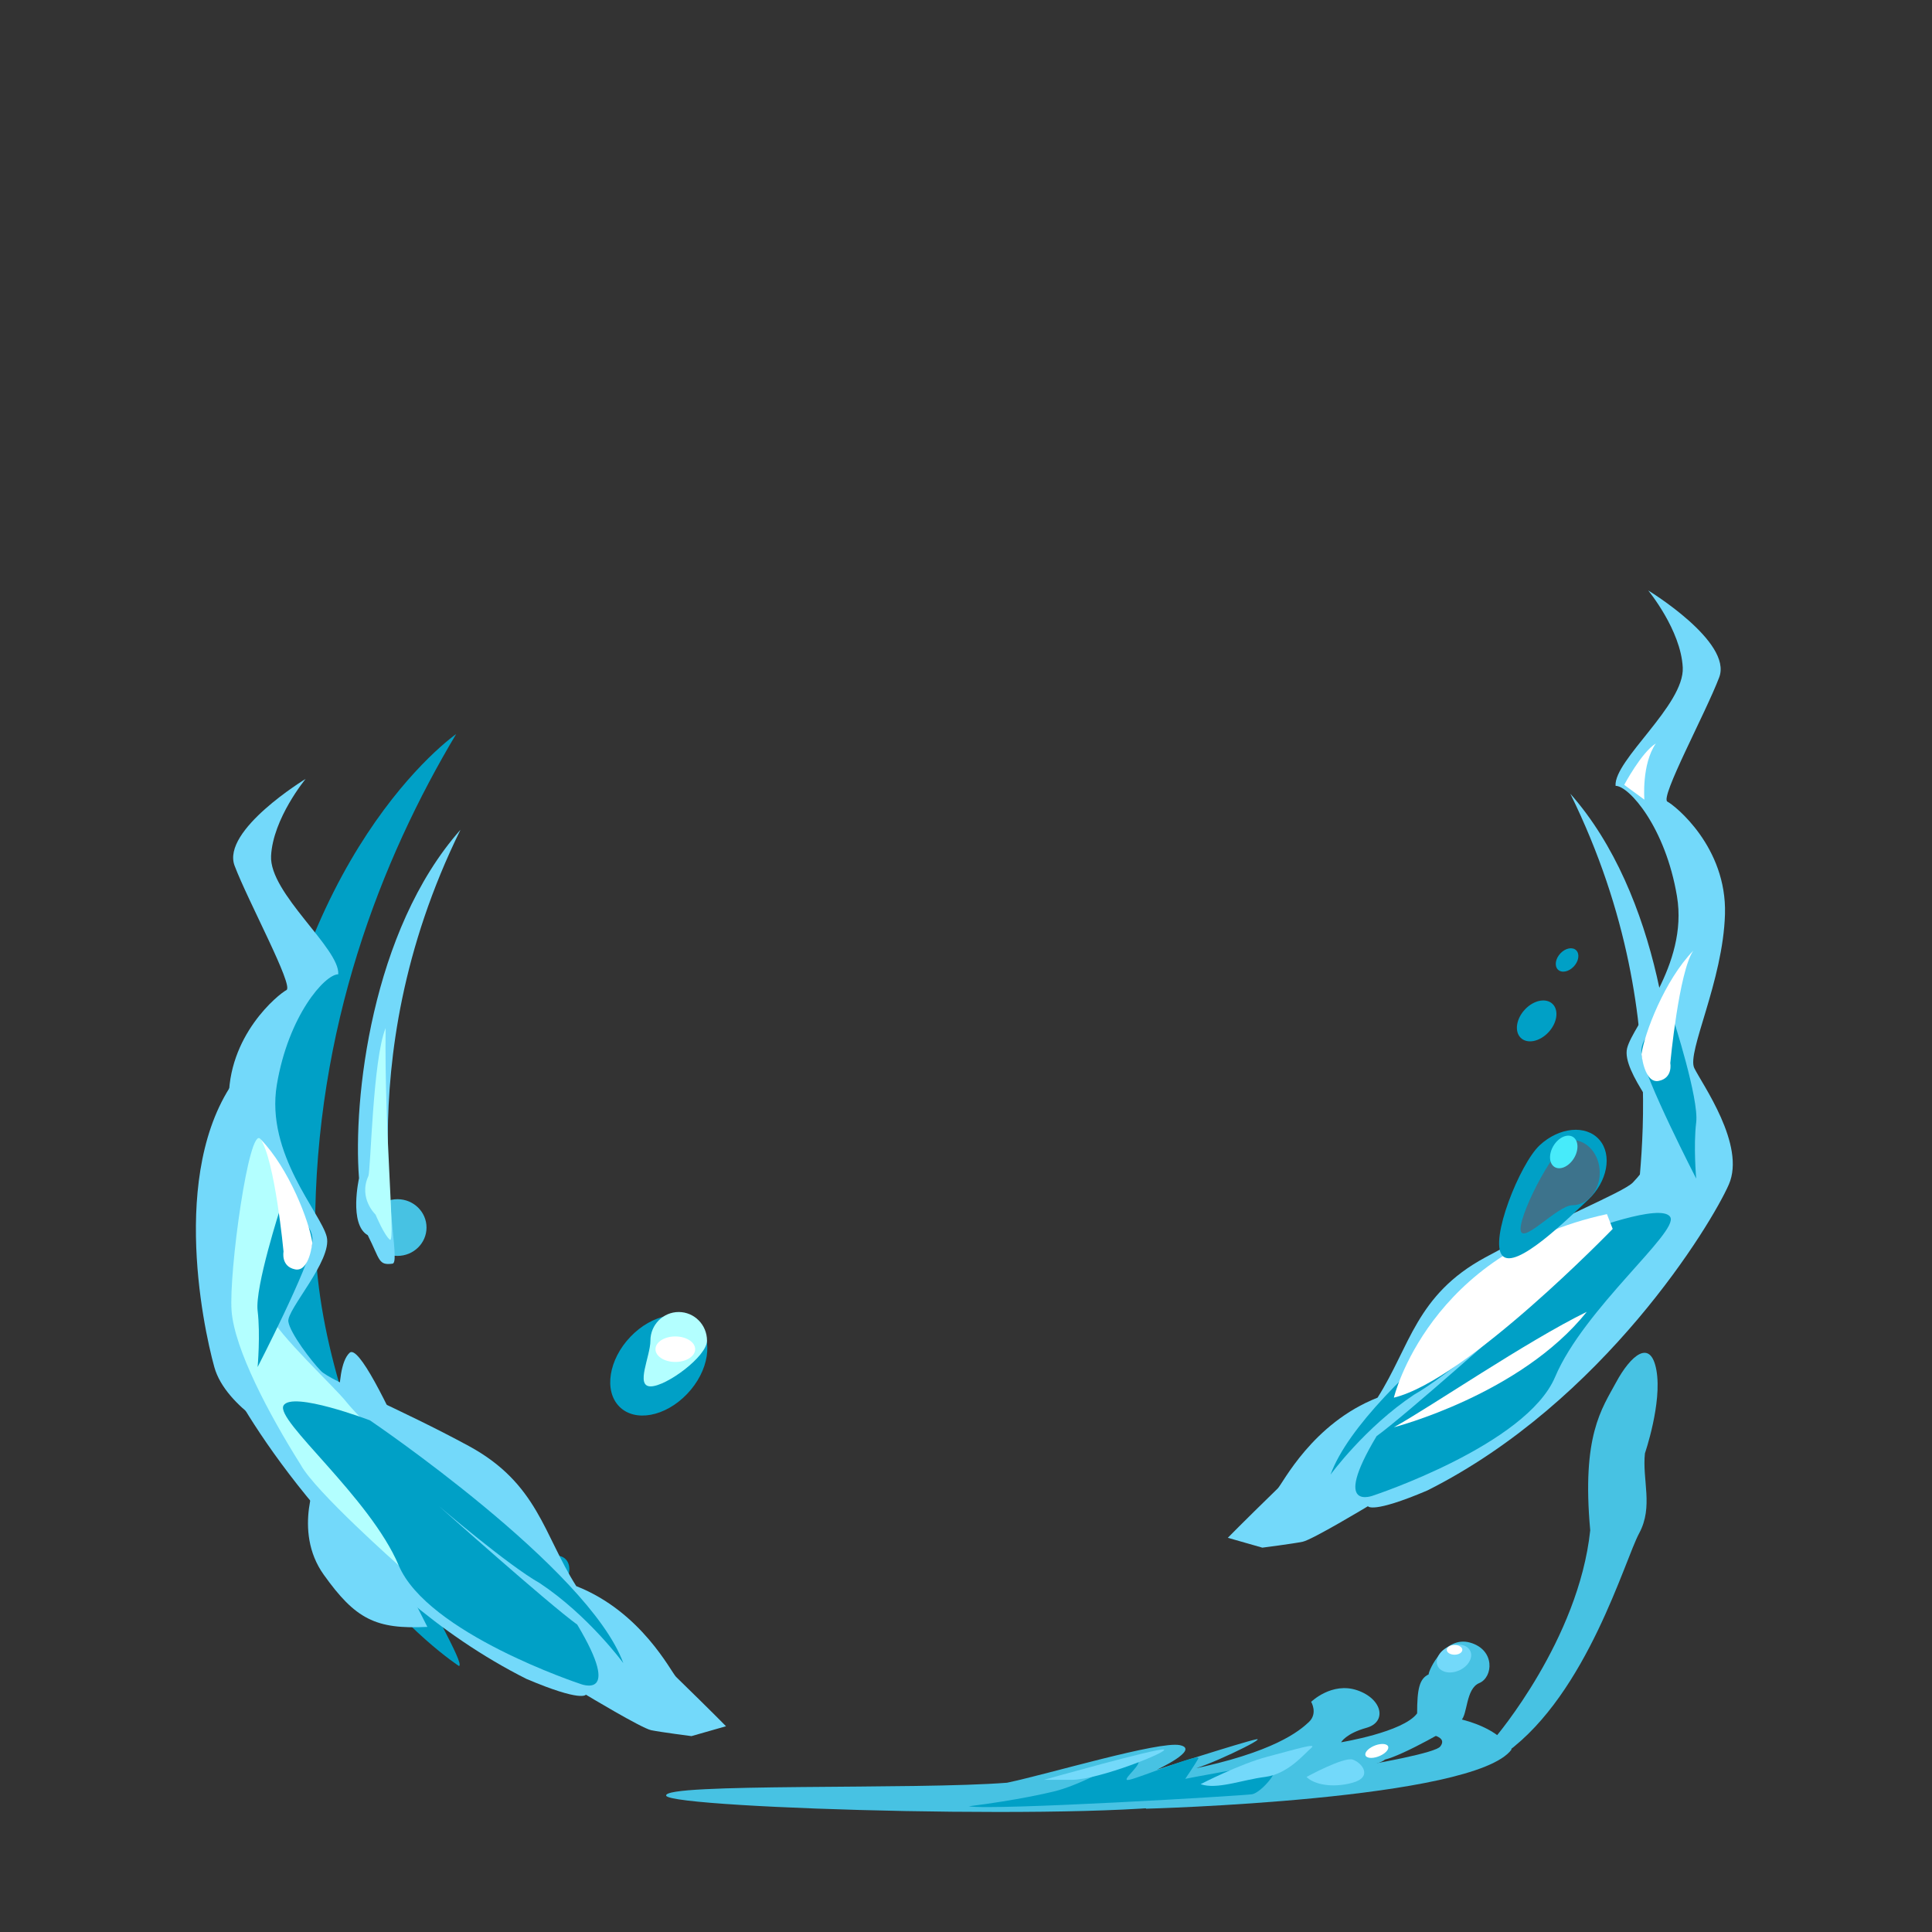 <svg xmlns="http://www.w3.org/2000/svg" width="500" height="500" version="1.1"><rect width="100%" height="100%" fill="#333333" stroke="none"/><g id="a003_1_"><g><path style="fill:#47C2E3;" d="M386.956,449.665c0,0,21.611-25.283,24.592-53.631c-2.237-24.517,2.979-31.411,6.706-38.308c3.726-6.896,8.941-11.492,10.432-3.064c1.492,8.429-2.979,21.453-2.979,21.453c-0.746,6.895,2.235,13.791-1.491,20.686c-3.726,6.895-13.413,41.371-34.276,56.695"></path><g><path style="fill:#47C2E3;" d="M172.414,464.729c-1.194-3.365,64.978-1.495,88.225-3.365c10.73-2.243,39.347-10.84,44.711-9.719c5.365,1.122-5.962,6.355-5.962,6.355s22.057-7.102,25.634-7.849c3.576-0.75-14.307,7.849-17.288,7.849c22.057-4.486,28.614-10.092,30.998-12.335c2.385-2.244,0.596-5.233,0.596-5.233s5.364-5.232,11.923-2.989c6.558,2.242,7.749,8.223,2.385,9.716c-5.364,1.496-6.557,3.74-6.557,3.74s16.095-2.618,19.672-7.478c0-6.354,0.598-8.969,2.98-10.091c0-1.121,4.172-10.092,10.73-8.224c6.557,1.869,5.961,8.971,2.385,10.466s-2.981,8.223-4.769,9.718c-1.789,1.496-14.904,8.972-19.672,10.093c-2.387,2.617-41.111,9.383-47.096,10.84C289.85,471.456,173.604,468.091,172.414,464.729z"></path><path style="fill:#47C2E3;" d="M296.604,468.092c0,0,85.05-2.241,94.586-15.325c-5.961-8.596-20.863-8.972-20.863-8.972l-1.79,4.859c0,0,6.558,0.375,4.175,3.365c-2.385,2.99-53.057,10.838-77.498,11.587"></path><path style="fill:#00A0C6;" d="M271.767,463.856c8.545-1.743,18.68-8.723,22.059-8.474c3.377,0.25-4.572,5.856-1.592,5.234c2.98-0.624,18.877-7.227,17.884-5.483c-0.994,1.744-3.377,5.233-3.377,5.233s18.876-3.738,22.254-3.489c3.38,0.25-2.581,7.102-4.967,7.476c-2.384,0.376-66.966,4.236-73.323,3.117C263.618,465.851,271.767,463.856,271.767,463.856z"></path><path style="fill:#73D9FA;" d="M270.178,460.615c0,0,29.21-8.224,30.998-7.849c1.789,0.375-16.691,7.849-23.844,7.849C270.178,460.615,270.178,460.615,270.178,460.615z"></path><path style="fill:#73D9FA;" d="M310.715,461.737c0,0,10.133-5.232,17.287-7.103c7.152-1.868,13.114-3.736,11.325-2.243c-1.787,1.497-5.96,6.729-11.921,7.479C321.444,460.615,314.887,463.233,310.715,461.737z"></path><path style="fill:#73D9FA;" d="M338.137,459.87c0,0,9.537-5.235,11.923-4.487c2.384,0.747,5.364,4.487,0,5.98C344.691,462.857,339.924,461.737,338.137,459.87z"></path><path style="fill:#FFFFFF;" d="M357.741,454.098c-1.446,0.845-3.254,1.1-4.041,0.573c-0.785-0.531-0.25-1.644,1.195-2.487c1.445-0.845,3.253-1.1,4.039-0.572C359.721,452.14,359.187,453.253,357.741,454.098z"></path><path style="fill:#73D9FA;" d="M380.175,430.168c-1.195,1.925-3.906,3.059-6.054,2.533s-2.917-2.512-1.722-4.435c1.197-1.922,3.907-3.056,6.055-2.53C380.603,426.261,381.373,428.244,380.175,430.168z"></path><ellipse style="fill:#FFFFFF;" cx="376.438" cy="426.976" rx="2.012" ry="1.262"></ellipse></g><g><path style="fill:#00A0C6;" d="M180.695,342.685c4.044,4.092,2.755,12.185-2.883,18.077c-5.636,5.893-13.487,7.351-17.532,3.26c-4.044-4.091-2.753-12.184,2.884-18.076C168.802,340.055,176.651,338.596,180.695,342.685z"></path><path style="fill:#B3FFFF;" d="M182.973,346.957c0,4.09-10.538,11.837-14.583,11.837c-4.045,0-0.065-7.747-0.065-11.837c0-4.091,3.279-7.408,7.324-7.408C179.693,339.549,182.973,342.866,182.973,346.957z"></path><ellipse style="fill:#FFFFFF;" cx="174.774" cy="349.172" rx="5.137" ry="3.302"></ellipse></g><g><g><path style="fill:#73D9FA;" d="M432.658,295.621c0,0,2.686,11.935-2.256,14.723c-3.238,6.413-2.705,7.846-6.396,7.381c-3.69-0.464,12.796-50.491-17.605-112.306C429.484,231.521,434.259,275.358,432.658,295.621z"></path><path style="fill:#73D9FA;" d="M330.676,385.211c1.301-1.268,8.941-16.855,25.832-23.496c8.444-13.28,9.937-26.56,27.819-36.265c17.884-9.704,35.769-16.855,38.252-19.409c2.483-2.553,7.948-9.704,8.445-12.77c0.497-3.063-11.426-15.833-9.935-21.962c1.489-6.129,15.896-21.453,12.915-39.33c-2.979-17.877-12.419-28.603-15.896-28.603c-0.499-6.641,17.883-20.941,17.387-30.647c-0.498-9.705-8.941-19.92-8.941-19.92s21.858,13.281,18.379,22.475c-3.477,9.193-15.399,31.156-13.412,32.178c1.987,1.022,15.4,11.748,14.903,29.114c-0.497,17.367-9.936,35.753-7.947,39.84c1.986,4.087,13.412,19.921,8.94,30.137c-4.47,10.216-32.289,56.185-77.995,79.169c-14.405,6.128-15.399,4.086-15.399,4.086s-14.406,8.683-16.89,9.194c-2.485,0.51-10.433,1.532-10.433,1.532l-8.941-2.554C317.76,397.98,321.235,394.404,330.676,385.211z"></path><path style="fill:#00A0C6;" d="M344.338,381.635c0,0,8.942-12.259,21.61-20.686c8.197-4.599,26.081-19.921,26.081-19.921s-28.316,25.283-35.769,30.646c-11.923,19.92-0.744,15.323-0.744,15.323s39.493-13.024,46.945-30.647c7.451-17.62,32.041-37.54,29.807-41.371c-2.235-3.83-22.355,3.831-22.355,3.831S353.28,357.118,344.338,381.635z"></path><path style="fill:#00A0C6;" d="M433.014,263.646c0,0,6.706,20.687,5.961,26.816c-0.746,6.13,0,14.556,0,14.556s-13.412-26.048-14.158-32.178S433.014,263.646,433.014,263.646z"></path><path style="fill:#FFFFFF;" d="M425.563,206.95l-5.218-3.83c0,0,4.472-8.428,8.198-10.727C424.816,197.757,425.563,206.95,425.563,206.95z"></path><path style="fill:#FFFFFF;" d="M424.816,272.841c0,0,0.746,7.661,4.472,6.896s2.98-4.598,2.98-4.598s2.234-23.75,5.96-29.113C430.778,253.687,425.563,267.478,424.816,272.841z"></path><path style="fill:#FFFFFF;" d="M360.731,361.714c0,0,8.943-37.541,55.143-47.501c1.492,3.831,1.492,3.831,1.492,3.831S379.612,357.117,360.731,361.714z"></path></g><path style="fill:#FFFFFF;" d="M360.731,369.376c0,0,32.787-8.427,49.927-29.879C395.01,347.158,370.419,364.014,360.731,369.376z"></path></g><path style="fill:#00A0C6;" d="M413.894,294.945c3.442,3.916,2.112,10.916-2.966,15.635c-5.08,4.717-18.688,18.276-22.13,14.359c-3.442-3.915,4.585-23.827,9.664-28.544C403.543,291.679,410.45,291.028,413.894,294.945z"></path><ellipse style="fill:#47C2E3;" cx="102.872" cy="317.688" rx="7.511" ry="7.337"></ellipse><path style="fill:#00A0C6;" d="M401.847,259.864c1.648,1.666,1.12,4.964-1.176,7.363c-2.297,2.4-5.493,2.997-7.141,1.329c-1.647-1.667-1.12-4.965,1.177-7.364C397.002,258.791,400.199,258.196,401.847,259.864z"></path><path style="fill:#00A0C6;" d="M407.934,245.953c0.939,0.953,0.64,2.839-0.675,4.211c-1.312,1.372-3.139,1.711-4.078,0.757c-0.94-0.954-0.64-2.838,0.672-4.21C405.166,245.339,406.993,245,407.934,245.953z"></path><path style="fill:#3D738C;" d="M414.012,303.486c0,4.654-3.17,8.429-7.079,8.429s-13.414,10.784-13.414,6.129c0-4.654,9.505-22.985,13.414-22.985S414.012,298.833,414.012,303.486z"></path><path style="fill:#47EBFA;" d="M407.143,294.275c1.421,0.956,1.479,3.453,0.128,5.578c-1.352,2.125-3.599,3.073-5.02,2.119c-1.421-0.955-1.478-3.453-0.127-5.578C403.475,294.271,405.724,293.32,407.143,294.275z"></path><g><path style="fill:#00A0C6;" d="M146.39,403.525c1.647,1.667,1.121,4.965-1.175,7.365c-2.296,2.4-5.495,2.995-7.141,1.328c-1.648-1.666-1.121-4.964,1.176-7.365C141.546,402.453,144.742,401.859,146.39,403.525z"></path><path style="fill:#00A0C6;" d="M118.802,431.174c0,0-56.633-36.484-52.907-116.214c3.945-84.425,44.71-119.592,52.163-124.997c-19.375,32.432-36.513,75.995-36.513,128.375C81.544,371.04,121.783,429.822,118.802,431.174z"></path><path style="fill:#73D9FA;" d="M92.916,304.936c0,0-2.686,11.937,2.256,14.724c3.239,6.414,2.706,7.845,6.397,7.38c3.69-0.465-12.796-50.492,17.606-112.306C96.09,240.836,91.315,284.674,92.916,304.936z"></path><path style="fill:#B3FFFF;" d="M95.33,304.375c0.63-1.39,1.117-30.264,4.471-38.309c-0.372,26.816,2.608,55.931,1.118,54.78c-1.49-1.148-3.726-6.512-3.726-6.512S92.721,310.121,95.33,304.375z"></path><path style="fill:#73D9FA;" d="M88.25,374.419c0,0-2.236-20.27,2.235-24.324c4.471-4.054,29.061,58.107,32.788,66.89c-9.688-2.702-23.101-12.16-25.336-20.269"></path><path style="fill:#73D9FA;" d="M74.092,372.18c0,0-15.649-7.661-18.629-18.389c-2.981-10.725-12.109-53.821,7.265-76.806C63.474,307.631,74.092,372.18,74.092,372.18z"></path><path style="fill:#73D9FA;" d="M82.289,381.851c0,0-6.707,14.189,1.49,25.675s13.413,14.188,26.826,13.513c-13.414-26.351-19.375-39.188-19.375-39.188"></path><path style="fill:#73D9FA;" d="M174.972,433.983c-1.301-1.267-8.942-16.855-25.833-23.496c-8.445-13.28-9.936-26.56-27.819-36.265c-17.884-9.704-35.769-16.855-38.252-19.409c-2.483-2.553-7.948-9.704-8.444-12.77c-0.498-3.063,11.426-15.833,9.935-21.962c-1.49-6.129-15.896-21.453-12.916-39.33c2.981-17.877,12.419-28.603,15.897-28.603c0.497-6.641-17.883-20.942-17.387-30.647c0.496-9.706,8.942-19.92,8.942-19.92s-21.858,13.281-18.381,22.476c3.478,9.191,15.4,31.155,13.413,32.178c-1.986,1.021-15.4,11.747-14.904,29.113c0.498,17.368,9.937,35.753,7.949,39.84c-1.988,4.088-13.413,19.921-8.942,30.137c4.471,10.216,32.29,56.185,77.995,79.169c14.405,6.128,15.399,4.086,15.399,4.086s14.407,8.683,16.891,9.194c2.484,0.51,10.432,1.532,10.432,1.532l8.943-2.554C187.889,446.753,184.411,443.177,174.972,433.983z"></path><path style="fill:#B3FFFF;" d="M103.186,405.123c0,0-21.641-19.153-25.367-26.048c-8.197-13.024-17.139-29.88-17.885-39.84c-0.745-9.961,4.535-48.269,7.483-44.438c2.949,3.831,7.42,13.024,7.42,15.323c0,2.298-7.451,24.517-5.216,29.88c2.235,5.364,17.203,19.153,20.151,22.984c2.948,3.831,26.794,26.815,26.049,34.477C115.076,405.123,103.186,405.123,103.186,405.123z"></path><path style="fill:#00A0C6;" d="M161.309,430.407c0,0-8.942-12.259-21.611-20.686c-8.196-4.599-26.08-19.921-26.08-19.921s28.316,25.283,35.768,30.646c11.923,19.92,0.745,15.323,0.745,15.323s-39.494-13.024-46.946-30.647c-7.452-17.62-32.042-37.54-29.807-41.371c2.236-3.83,22.355,3.831,22.355,3.831S152.367,405.891,161.309,430.407z"></path><path style="fill:#00A0C6;" d="M72.634,312.419c0,0-6.708,20.687-5.962,26.816c0.745,6.13,0,14.556,0,14.556s13.413-26.048,14.158-32.178S72.634,312.419,72.634,312.419z"></path><path style="fill:#FFFFFF;" d="M80.831,321.613c0,0-0.745,7.661-4.471,6.896c-3.725-0.766-2.981-4.597-2.981-4.597s-2.235-23.751-5.961-29.114C74.87,302.459,80.085,316.251,80.831,321.613z"></path></g></g></g></svg>